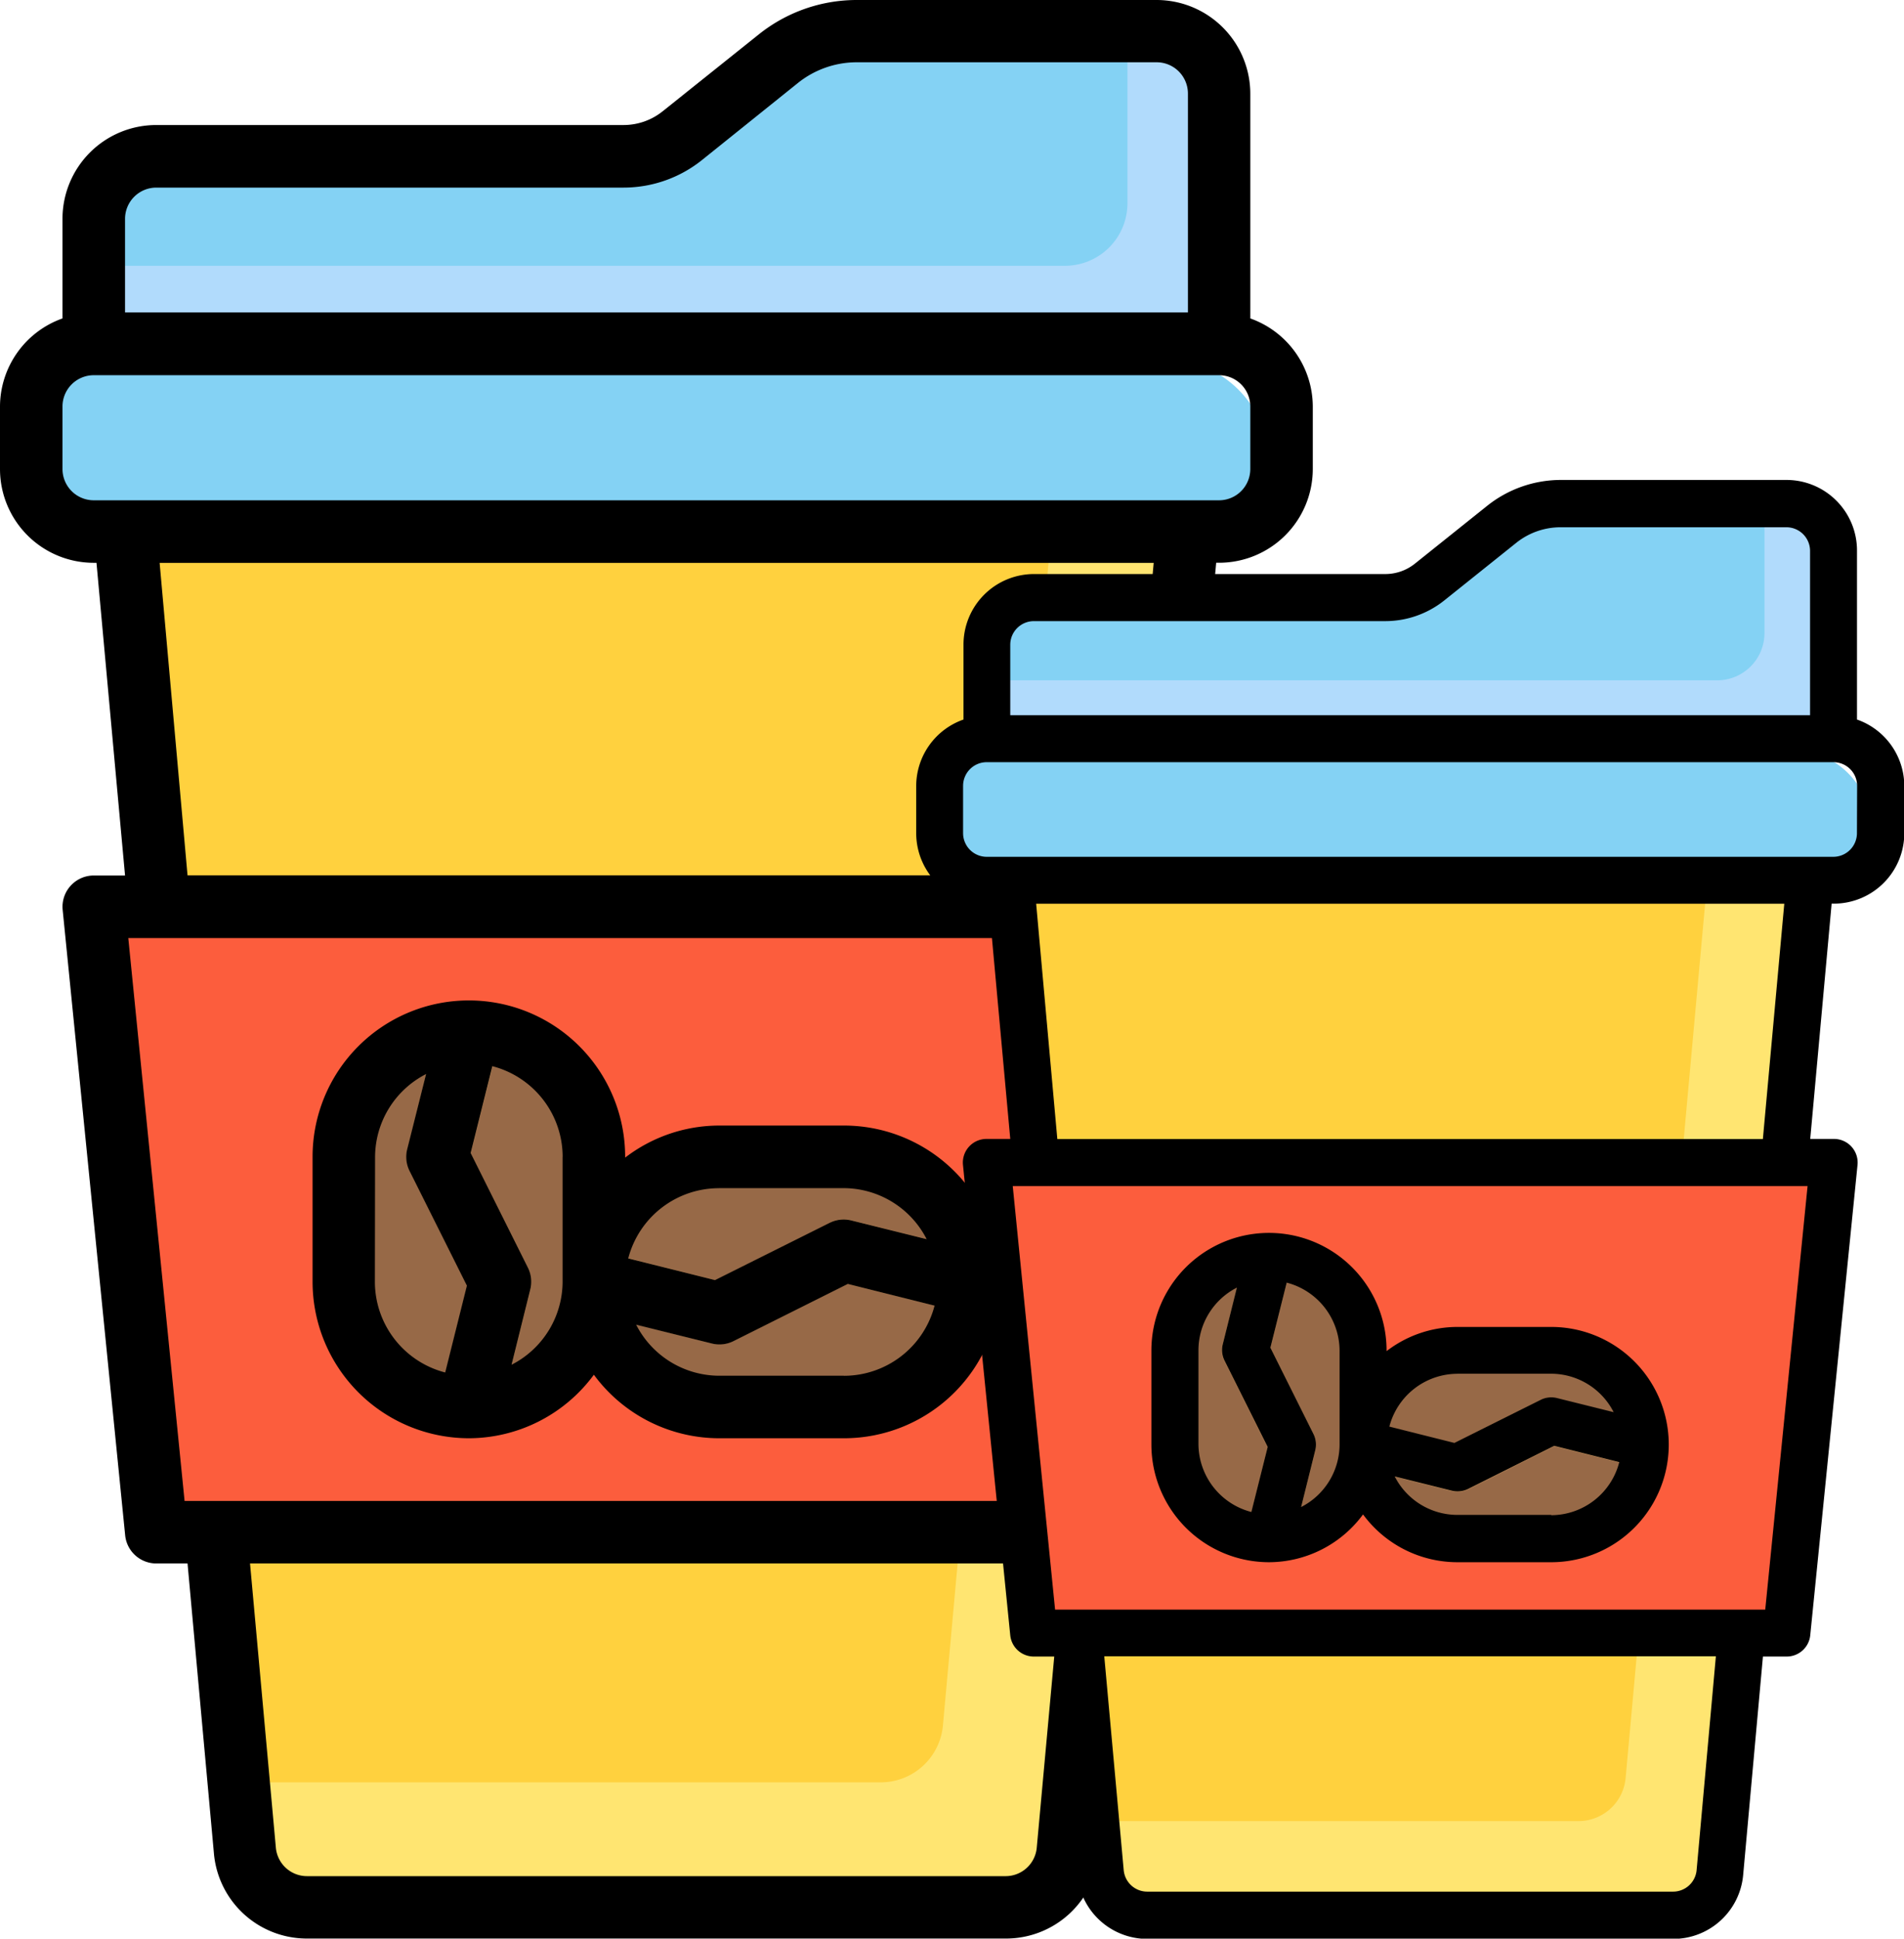 <svg xmlns="http://www.w3.org/2000/svg" width="32.205" height="32.779" viewBox="0 0 32.205 32.779">
  <g id="Group_4520" data-name="Group 4520" transform="translate(-650 -4189.856)">
    <g id="Layer_13" data-name="Layer 13" transform="translate(639 4188.856)">
      <path id="Path_4429" data-name="Path 4429" d="M32.976,18,30.948,40.3a1.057,1.057,0,0,1-1.053.962H18.08a1.057,1.057,0,0,1-1.053-.962L15,18" transform="translate(-1.885 -8.012)" fill="#ffe571"/>
      <path id="Path_4430" data-name="Path 4430" d="M15,18l1.922,21.148H27.781a1.057,1.057,0,0,0,1.053-.962L30.668,18Z" transform="translate(-1.885 -8.012)" fill="#ffd13e"/>
      <rect id="Rectangle_46" data-name="Rectangle 46" width="20.674" height="3.063" rx="1.531" transform="translate(11.766 7.126)" fill="#84d2f4"/>
      <path id="Path_4431" data-name="Path 4431" d="M14,7.287V5.172a1.057,1.057,0,0,1,1.057-1.057h7.9a1.586,1.586,0,0,0,.991-.347l1.627-1.3A2.115,2.115,0,0,1,26.9,2h5.075a1.057,1.057,0,0,1,1.057,1.057v4.23" transform="translate(-1.414 -0.471)" fill="#b1dbfc"/>
      <path id="Path_4432" data-name="Path 4432" d="M33.033,30,31.976,40.574H15.057L14,30Z" transform="translate(-1.414 -13.668)" fill="#fc5d3d"/>
      <path id="Path_4433" data-name="Path 4433" d="M29.649,30H14l.846,8.459h13a1.057,1.057,0,0,0,1.052-.952Z" transform="translate(-1.414 -13.668)" fill="#fc5d3d"/>
      <rect id="Rectangle_47" data-name="Rectangle 47" width="3.829" height="6.126" rx="1.914" transform="translate(17.126 18.611)" fill="#976947"/>
      <path id="Path_4434" data-name="Path 4434" d="M25.057,34a2.087,2.087,0,0,0-.566.087l-.476,1.9a.529.529,0,0,0,.04.365l.97,1.94L24.53,40.27a1.9,1.9,0,0,0,1.092-.013l.476-1.9a.529.529,0,0,0-.04-.365l-.97-1.94.5-1.979A2.105,2.105,0,0,0,25.057,34Z" transform="translate(-6.126 -15.553)" fill="#c18e59"/>
      <rect id="Rectangle_48" data-name="Rectangle 48" width="3.829" height="6.126" rx="1.914" transform="translate(27.08 20.908) rotate(90)" fill="#976947"/>
      <path id="Path_4435" data-name="Path 4435" d="M33.993,40.053l-1.94.973-1.979-.5a1.9,1.9,0,0,0,.013,1.093l1.9.476a.523.523,0,0,0,.128.017.534.534,0,0,0,.236-.053l1.94-.97,1.979.494a1.9,1.9,0,0,0-.013-1.093l-1.9-.476a.529.529,0,0,0-.364.036Z" transform="translate(-8.955 -18.381)" fill="#c18e59"/>
      <path id="Path_4436" data-name="Path 4436" d="M30.541,13.057V12H13.057A1.057,1.057,0,0,0,12,13.057v.529H30.012A.529.529,0,0,0,30.541,13.057Z" transform="translate(-0.471 -5.184)" fill="#84d2f4"/>
      <path id="Path_4437" data-name="Path 4437" d="M31.484,4.908V2H26.9a2.115,2.115,0,0,0-1.322.463l-1.627,1.3a1.586,1.586,0,0,1-.991.347h-7.9A1.057,1.057,0,0,0,14,5.172v.793H30.426A1.057,1.057,0,0,0,31.484,4.908Z" transform="translate(-1.414 -0.471)" fill="#84d2f4"/>
      <path id="Path_4438" data-name="Path 4438" d="M32.148,6.384v-3.8A1.586,1.586,0,0,0,30.562,1H25.486a2.651,2.651,0,0,0-1.652.582l-1.626,1.3a1.057,1.057,0,0,1-.662.232h-7.9A1.586,1.586,0,0,0,12.057,4.7V6.384A1.586,1.586,0,0,0,11,7.873V8.93a1.586,1.586,0,0,0,1.586,1.586h.046l.483,5.287h-.529a.529.529,0,0,0-.526.582l1.057,10.574a.529.529,0,0,0,.526.476h.529l.446,4.9a1.578,1.578,0,0,0,1.577,1.442H28.01a1.578,1.578,0,0,0,1.579-1.443l.444-4.9h.529a.529.529,0,0,0,.529-.476l1.057-10.574a.529.529,0,0,0-.529-.582h-.529l.481-5.287h.048A1.586,1.586,0,0,0,33.205,8.93V7.873a1.586,1.586,0,0,0-1.057-1.489Zm-18.5-2.212h7.9a2.124,2.124,0,0,0,1.322-.463L24.5,2.4a1.592,1.592,0,0,1,.989-.347h5.075a.529.529,0,0,1,.529.529v3.7H13.115V4.7A.529.529,0,0,1,13.643,4.172ZM28.536,32.241a.529.529,0,0,1-.526.481H16.195a.529.529,0,0,1-.529-.481l-.437-4.806H28.976Zm1.55-5.863H14.122l-.952-9.517H31.038ZM30.033,15.8H14.172L13.7,10.517H30.514ZM32.148,8.93a.529.529,0,0,1-.529.529H12.586a.529.529,0,0,1-.529-.529V7.873a.529.529,0,0,1,.529-.529H31.619a.529.529,0,0,1,.529.529Z"/>
      <path id="Path_4439" data-name="Path 4439" d="M23.643,40.4a2.634,2.634,0,0,0,2.115-1.074A2.634,2.634,0,0,0,27.873,40.4h2.115a2.643,2.643,0,1,0,0-5.287H27.873a2.616,2.616,0,0,0-1.586.542v-.014a2.643,2.643,0,1,0-5.287,0v2.115A2.647,2.647,0,0,0,23.643,40.4Zm6.344-1.057H27.873a1.582,1.582,0,0,1-1.4-.863l1.276.317a.524.524,0,0,0,.128.017.533.533,0,0,0,.236-.053l1.94-.97,1.468.367A1.586,1.586,0,0,1,29.988,39.344Zm-2.115-3.172h2.115a1.582,1.582,0,0,1,1.4.863l-1.276-.317a.529.529,0,0,0-.364.04l-1.94.969-1.468-.367a1.586,1.586,0,0,1,1.529-1.187Zm-2.643-.529v2.115a1.581,1.581,0,0,1-.863,1.4l.317-1.275a.529.529,0,0,0-.04-.365l-.969-1.94.367-1.468A1.586,1.586,0,0,1,25.23,35.643Zm-3.172,0a1.581,1.581,0,0,1,.863-1.4L22.6,35.515a.529.529,0,0,0,.04.365l.97,1.94-.367,1.468a1.586,1.586,0,0,1-1.189-1.529Z" transform="translate(-4.713 -15.082)"/>
    </g>
    <g id="Layer_13-2" data-name="Layer 13" transform="translate(654.497 4196.971)">
      <path id="Path_4429-2" data-name="Path 4429" d="M28.526,18,27,34.78a.8.8,0,0,1-.792.724h-8.89a.8.8,0,0,1-.792-.724L15,18" transform="translate(-2.409 -10.237)" fill="#ffe571"/>
      <path id="Path_4430-2" data-name="Path 4430" d="M15,18l1.446,15.913h8.17a.8.8,0,0,0,.792-.724L26.79,18Z" transform="translate(-2.409 -10.237)" fill="#ffd13e"/>
      <rect id="Rectangle_46-2" data-name="Rectangle 46" width="15.556" height="2.305" rx="1.152" transform="translate(11.576 5.609)" fill="#84d2f4"/>
      <path id="Path_4431-2" data-name="Path 4431" d="M14,5.978V4.387a.8.8,0,0,1,.8-.8h5.947a1.194,1.194,0,0,0,.746-.261l1.224-.981A1.591,1.591,0,0,1,23.707,2h3.819a.8.8,0,0,1,.8.8V5.978" transform="translate(-1.807 -0.602)" fill="#b1dbfc"/>
      <path id="Path_4432-2" data-name="Path 4432" d="M28.321,30l-.8,7.956H14.8L14,30Z" transform="translate(-1.807 -17.463)" fill="#fc5d3d"/>
      <path id="Path_4433-2" data-name="Path 4433" d="M25.775,30H14l.637,6.365h9.782a.8.8,0,0,0,.792-.716Z" transform="translate(-1.807 -17.463)" fill="#fc5d3d"/>
      <rect id="Rectangle_47-2" data-name="Rectangle 47" width="2.881" height="4.609" rx="1.44" transform="translate(15.609 14.251)" fill="#976947"/>
      <path id="Path_4434-2" data-name="Path 4434" d="M24.795,34a1.571,1.571,0,0,0-.426.065l-.358,1.429a.4.4,0,0,0,.03.274l.73,1.46L24.4,38.718a1.429,1.429,0,0,0,.822-.01l.358-1.429a.4.4,0,0,0-.03-.274l-.73-1.46.374-1.489a1.584,1.584,0,0,0-.4-.056Z" transform="translate(-7.828 -19.872)" fill="#c18e59"/>
      <rect id="Rectangle_48-2" data-name="Rectangle 48" width="2.881" height="4.609" rx="1.44" transform="translate(23.099 15.98) rotate(90)" fill="#976947"/>
      <path id="Path_4435-2" data-name="Path 4435" d="M33,40.04l-1.46.732L30.056,40.4a1.432,1.432,0,0,0,.01.823l1.43.358a.394.394,0,0,0,.1.013.4.4,0,0,0,.178-.04l1.46-.73,1.489.372a1.432,1.432,0,0,0-.01-.823l-1.43-.358A.4.4,0,0,0,33,40.04Z" transform="translate(-11.442 -23.485)" fill="#c18e59"/>
      <path id="Path_4436-2" data-name="Path 4436" d="M25.951,12.8V12H12.8a.8.8,0,0,0-.8.8v.4H25.553A.4.4,0,0,0,25.951,12.8Z" transform="translate(-0.602 -6.624)" fill="#84d2f4"/>
      <path id="Path_4437-2" data-name="Path 4437" d="M27.155,4.188V2H23.707a1.591,1.591,0,0,0-.995.348l-1.224.981a1.193,1.193,0,0,1-.746.261H14.8a.8.8,0,0,0-.8.8v.6H26.36A.8.8,0,0,0,27.155,4.188Z" transform="translate(-1.807 -0.602)" fill="#84d2f4"/>
      <path id="Path_4438-2" data-name="Path 4438" d="M26.913,5.051V2.193A1.193,1.193,0,0,0,25.719,1H21.9a2,2,0,0,0-1.243.438l-1.224.979a.8.8,0,0,1-.5.174H12.989A1.193,1.193,0,0,0,11.8,3.785V5.051a1.193,1.193,0,0,0-.8,1.12v.8a1.193,1.193,0,0,0,1.193,1.193h.035l.363,3.978h-.4a.4.4,0,0,0-.4.438l.8,7.956a.4.4,0,0,0,.4.358h.4l.335,3.689a1.187,1.187,0,0,0,1.187,1.085H23.8a1.187,1.187,0,0,0,1.188-1.086l.334-3.688h.4a.4.4,0,0,0,.4-.358l.8-7.956a.4.4,0,0,0-.4-.438h-.4l.362-3.978h.036a1.193,1.193,0,0,0,1.193-1.193v-.8a1.193,1.193,0,0,0-.8-1.12ZM12.989,3.387h5.946a1.6,1.6,0,0,0,.995-.348l1.226-.981A1.2,1.2,0,0,1,21.9,1.8h3.819a.4.4,0,0,1,.4.4V4.978H12.591V3.785A.4.4,0,0,1,12.989,3.387ZM24.2,24.507a.4.4,0,0,1-.4.362h-8.89a.4.4,0,0,1-.4-.362l-.329-3.617H24.526ZM25.361,20.1H13.349l-.716-7.161H26.077Zm-.04-7.956H13.387l-.358-3.978H25.683Zm1.591-5.172a.4.4,0,0,1-.4.4H12.193a.4.4,0,0,1-.4-.4v-.8a.4.4,0,0,1,.4-.4H26.515a.4.4,0,0,1,.4.4Z" transform="translate(0)"/>
      <path id="Path_4439-2" data-name="Path 4439" d="M22.989,38.569a1.982,1.982,0,0,0,1.591-.808,1.982,1.982,0,0,0,1.591.808h1.591a1.989,1.989,0,1,0,0-3.978H26.172A1.968,1.968,0,0,0,24.978,35v-.01a1.989,1.989,0,1,0-3.978,0V36.58a1.991,1.991,0,0,0,1.989,1.989Zm4.774-.8H26.172a1.19,1.19,0,0,1-1.056-.65l.96.239a.394.394,0,0,0,.1.013.4.4,0,0,0,.178-.04l1.46-.73,1.1.276A1.193,1.193,0,0,1,27.763,37.774Zm-1.591-2.387h1.591a1.19,1.19,0,0,1,1.056.65l-.96-.239a.4.4,0,0,0-.274.03l-1.46.729-1.1-.276a1.193,1.193,0,0,1,1.15-.893Zm-1.989-.4V36.58a1.19,1.19,0,0,1-.65,1.056l.239-.96a.4.4,0,0,0-.03-.274l-.729-1.46.276-1.1A1.193,1.193,0,0,1,24.183,34.989Zm-2.387,0a1.19,1.19,0,0,1,.65-1.056l-.239.96a.4.4,0,0,0,.03.274l.73,1.46-.276,1.1a1.193,1.193,0,0,1-.895-1.15Z" transform="translate(-6.022 -19.27)"/>
    </g>
  </g>
</svg>
